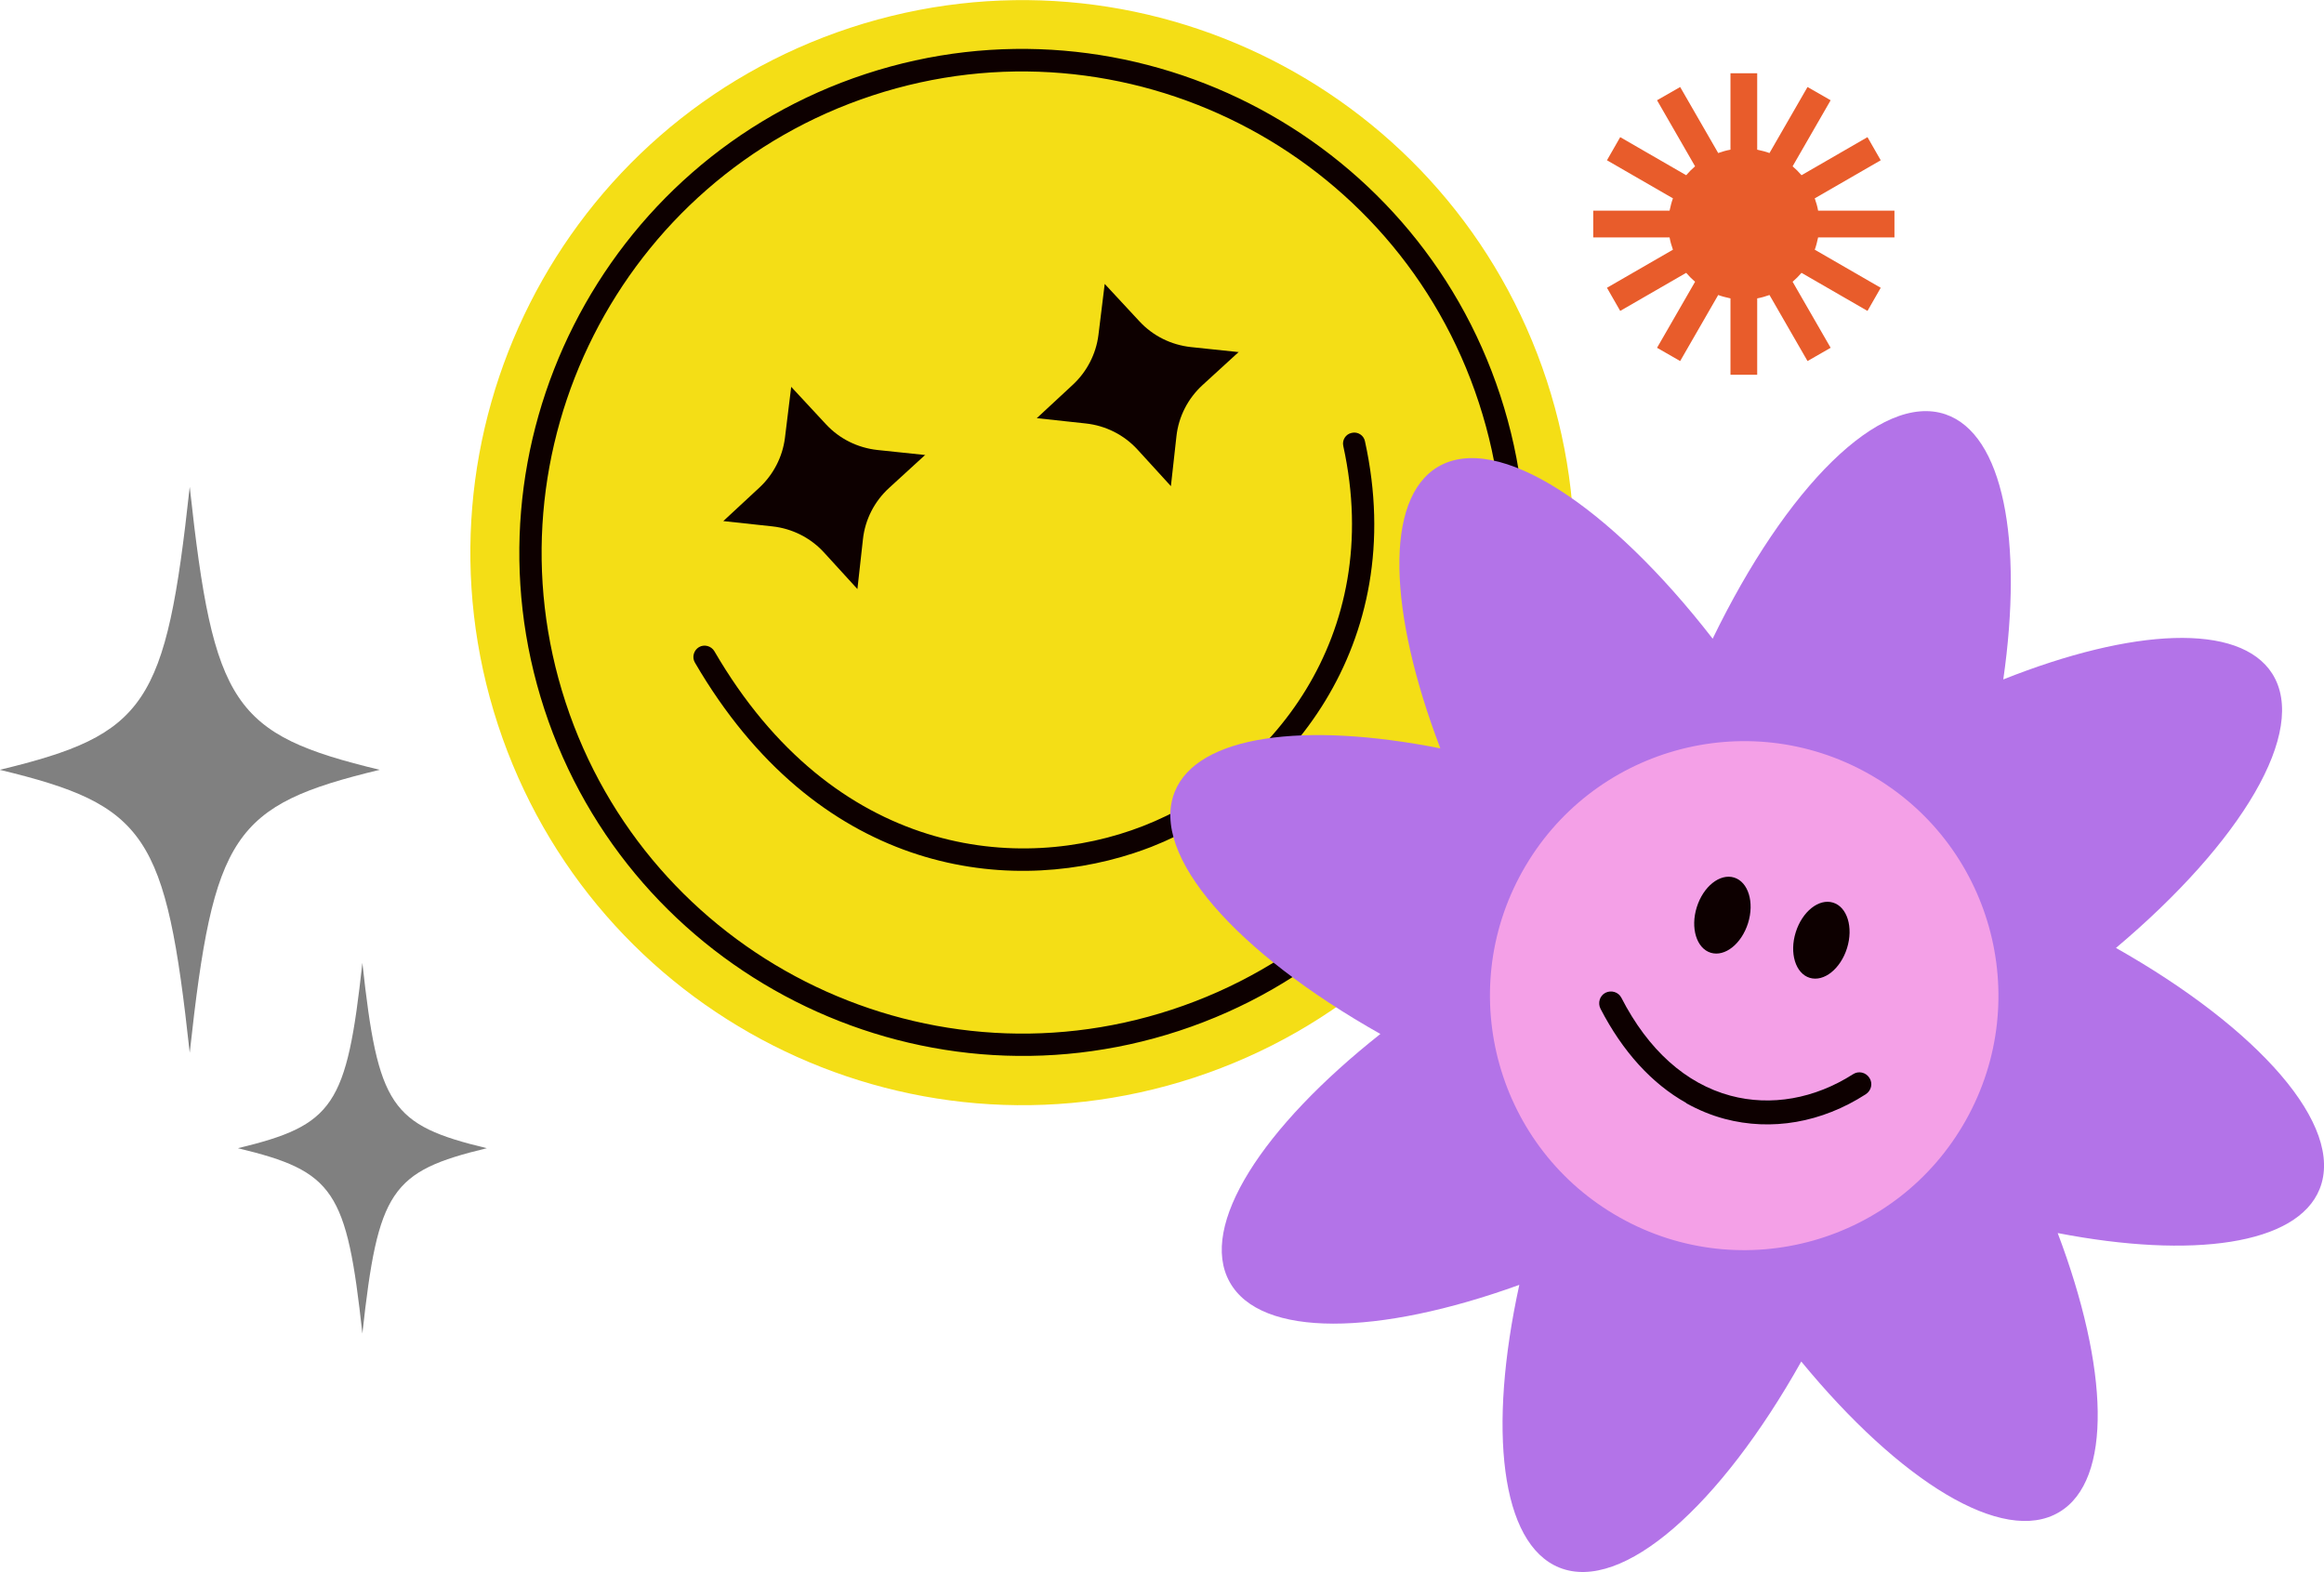 <svg width="136" height="92" viewBox="0 0 136 92" fill="none" xmlns="http://www.w3.org/2000/svg">
<g clip-path="url(#clip0_26_3523)">
<path d="M22.221 45.048C13.625 47.121 12.498 48.814 11.103 61.606C9.708 48.8 8.581 47.121 -0.014 45.048C8.581 42.975 9.708 41.282 11.103 28.49C12.498 41.296 13.625 42.975 22.221 45.048Z" fill="#808080"/>
<path d="M28.491 67.191C22.869 68.545 22.122 69.659 21.206 78.037C20.29 69.645 19.557 68.545 13.921 67.191C19.543 65.837 20.29 64.723 21.206 56.345C22.122 64.737 22.855 65.837 28.491 67.191Z" fill="#808080"/>
<path d="M90.516 22.27C96.068 39.237 86.839 57.488 69.888 63.059C52.938 68.616 34.705 59.378 29.139 42.411C23.587 25.444 32.816 7.193 49.767 1.622C66.718 -3.935 84.951 5.303 90.516 22.27Z" fill="#F4DE16"/>
<path d="M51.063 5.585C36.325 10.423 28.265 26.346 33.098 41.099C37.931 55.852 53.853 63.919 68.578 59.081C83.316 54.244 91.376 38.32 86.543 23.568C81.724 8.815 65.802 0.747 51.063 5.585ZM69 60.322C53.586 65.386 36.917 56.938 31.858 41.508C26.8 26.078 35.24 9.393 50.655 4.33C66.07 -0.733 82.739 7.715 87.797 23.145C92.855 38.574 84.415 55.259 69 60.322Z" fill="#0D0000"/>
<path d="M54.149 26.614L52.022 28.56C51.176 29.336 50.627 30.394 50.5 31.55L50.176 34.47L48.217 32.326C47.428 31.466 46.357 30.93 45.202 30.803L42.327 30.493L44.441 28.532C45.258 27.771 45.794 26.741 45.934 25.627L46.301 22.637L48.344 24.837C49.133 25.683 50.19 26.205 51.345 26.332L54.163 26.628L54.149 26.614Z" fill="#0D0000"/>
<path d="M72.495 20.592L70.367 22.538C69.522 23.314 68.972 24.372 68.845 25.528L68.521 28.448L66.563 26.304C65.774 25.444 64.703 24.908 63.547 24.781L60.673 24.47L62.787 22.51C63.604 21.748 64.139 20.719 64.28 19.605L64.647 16.614L66.69 18.815C67.479 19.661 68.535 20.183 69.691 20.31L72.509 20.606L72.495 20.592Z" fill="#0D0000"/>
<path d="M66.337 49.928C58.672 52.439 47.766 50.972 40.665 38.772C40.482 38.462 40.594 38.053 40.904 37.869C41.214 37.686 41.623 37.799 41.806 38.109C48.809 50.154 59.687 51.155 66.901 48.334C74.256 45.471 81.062 37.291 78.61 26.107C78.525 25.754 78.751 25.401 79.103 25.331C79.456 25.246 79.808 25.472 79.878 25.824C82.499 37.756 75.228 46.487 67.366 49.561C67.028 49.688 66.69 49.815 66.337 49.928Z" fill="#0D0000"/>
<path d="M135.746 69.575C137.226 65.879 132.181 60.196 123.826 55.471C131.167 49.293 135.098 42.777 132.971 39.42C131.054 36.416 124.784 36.755 117.232 39.759C118.401 31.635 117.232 25.401 113.85 24.245C110.031 22.947 104.522 28.518 100.225 37.375C94.18 29.576 87.628 25.26 84.147 27.319C80.991 29.195 81.245 35.824 84.288 43.793C76.313 42.213 70.071 43.031 68.747 46.331C67.253 50.041 72.354 55.753 80.78 60.506C73.876 65.964 70.128 71.733 71.959 75.019C73.777 78.305 80.639 78.178 88.91 75.188C87.064 83.636 87.811 90.336 91.249 91.732C94.955 93.227 100.675 88.107 105.41 79.673C111.173 86.683 117.218 90.448 120.501 88.488C123.643 86.626 123.403 80.054 120.416 72.156C128.293 73.679 134.436 72.847 135.746 69.575Z" fill="#B373E8"/>
<path d="M115.048 65.541C111.032 72.72 101.958 75.273 94.8 71.253C87.628 67.234 85.078 58.151 89.093 50.986C93.109 43.807 102.183 41.254 109.341 45.274C116.513 49.293 119.063 58.376 115.048 65.541Z" fill="#F4A0E7"/>
<path d="M102.296 54.018C101.915 55.231 100.943 56.007 100.112 55.753C99.281 55.499 98.914 54.3 99.295 53.087C99.675 51.874 100.647 51.099 101.479 51.352C102.31 51.606 102.676 52.805 102.296 54.018Z" fill="#0D0000"/>
<path d="M108.087 55.485C107.707 56.698 106.734 57.474 105.903 57.22C105.072 56.966 104.705 55.767 105.086 54.554C105.466 53.341 106.438 52.566 107.27 52.819C108.101 53.073 108.467 54.272 108.087 55.485Z" fill="#0D0000"/>
<path d="M98.675 64.54C96.66 63.411 94.955 61.535 93.659 59.025C93.49 58.687 93.616 58.263 93.954 58.094C94.293 57.925 94.715 58.052 94.884 58.39C96.448 61.437 98.647 63.411 101.267 64.117C103.635 64.751 106.185 64.3 108.439 62.861C108.763 62.65 109.186 62.748 109.397 63.073C109.609 63.397 109.51 63.82 109.186 64.032C106.608 65.696 103.663 66.204 100.915 65.471C100.126 65.259 99.379 64.949 98.675 64.554V64.54Z" fill="#0D0000"/>
<path d="M110.863 13.892V12.327H106.396C106.354 12.087 106.284 11.847 106.199 11.607L110.06 9.379L109.285 8.025L105.424 10.254C105.269 10.07 105.086 9.887 104.903 9.732L107.129 5.867L105.776 5.092L103.55 8.956C103.325 8.871 103.085 8.815 102.831 8.759V4.288H101.267V8.759C101.028 8.801 100.788 8.871 100.549 8.956L98.323 5.092L96.97 5.867L99.196 9.732C99.013 9.887 98.83 10.07 98.675 10.254L94.814 8.025L94.039 9.379L97.9 11.607C97.815 11.833 97.759 12.073 97.703 12.327H93.236V13.892H97.703C97.745 14.132 97.815 14.372 97.9 14.612L94.039 16.84L94.814 18.194L98.675 15.966C98.83 16.149 99.013 16.332 99.196 16.488L96.97 20.352L98.323 21.128L100.549 17.263C100.774 17.348 101.014 17.404 101.267 17.461V21.932H102.831V17.461C103.071 17.418 103.31 17.348 103.55 17.263L105.776 21.128L107.129 20.352L104.903 16.488C105.086 16.332 105.269 16.149 105.424 15.966L109.285 18.194L110.06 16.84L106.199 14.612C106.284 14.386 106.34 14.146 106.396 13.892H110.863Z" fill="#E85C2B"/>
</g>
<defs>
<clipPath id="clip0_26_3523">
<rect width="136" height="92" fill="white"/>
</clipPath>
</defs>
</svg>
